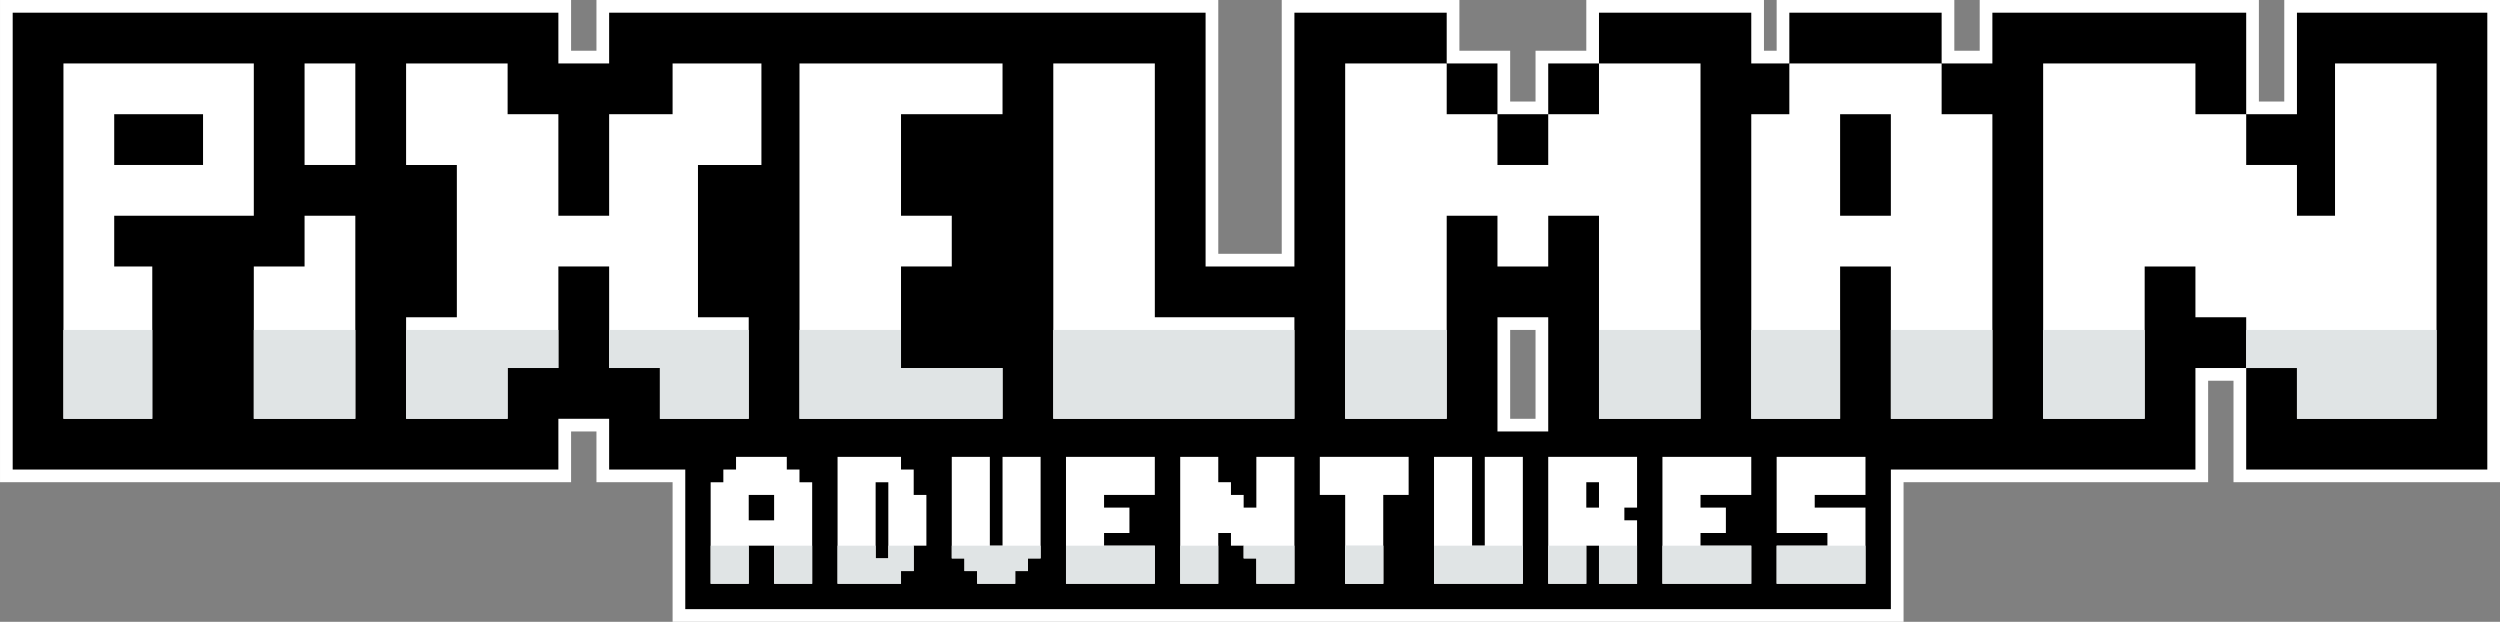 <?xml version="1.0" encoding="UTF-8"?>
<!-- COPYRIGHT RobotoSkunk 2021 -->

<svg xmlns="http://www.w3.org/2000/svg" shape-rendering="geometricPrecision" viewBox="0 0 3124.43 777.14">
	<rect x="0" y="0" width="3124.43" height="777.14" fill="#808080" stroke="none"/>
	<g>
		<g>
			<path fill="#FFFFFF" d="M2854.81 0l0 126.88 -31.72 0 0 -126.88 -348.92 0 0 63.44 -31.72 0 0 -63.44 -222.04 0 0 63.44 -15.86 0 0 -63.44 -222.04 0 0 63.44 -63.44 0 0 63.44 -31.72 0 0 -63.44 -63.44 0 0 -63.44 -222.04 0 0 317.2 -79.3 0 0 -317.2 -777.14 0 0 63.44 -31.72 0 0 -63.44 -713.7 0 0 602.68 713.7 0 0 -63.44 31.72 0 0 63.44 95.16 0 0 174.46 1538.42 0 0 -174.46 380.64 0 0 -126.88 31.72 0 0 126.88 333.06 0 0 -602.68 -269.62 0zm-967.46 412.36l31.72 0 0 111.02 -31.72 0 0 -111.02z"/>
			<path fill="#000000" d="M2870.67 15.86l0 126.88 -63.44 0 0 -126.88 -317.2 0 0 63.44 -63.44 0 0 -63.44 -190.32 0 0 63.44 -47.58 0 0 -63.44 -190.32 0 0 63.44 -63.44 0 0 63.44 -63.44 0 0 -63.44 -63.44 0 0 -63.44 -190.32 0 0 317.2 -111.02 0 0 -317.2 -745.42 0 0 63.44 -63.44 0 0 -63.44 -681.98 0 0 570.96 681.98 0 0 -63.44 63.44 0 0 63.44 95.16 0 0 174.46 1506.71 0 0 -174.46 380.64 0 0 -126.88 63.44 0 0 126.88 301.34 0 0 -570.96 -237.9 0zm-999.18 380.64l63.44 0 0 142.74 -63.44 0 0 -142.74z"/>
		</g>
		<g id="PixelMan">
			<g>
				<g>
					<path fill="#FFFFFF" d="M2363.15 523.38l126.88 0 0 -380.64 -63.44 0 0 -63.44 -190.32 0 0 63.44 -47.58 0 0 380.64 111.02 0 0 -190.32 63.44 0 0 190.32zm-63.44 -380.64l63.44 0 0 126.88 -63.44 0 0 -126.88zm0 0l0 0 0 0z"/>
				</g>
				<polygon fill="#FFFFFF" points="2743.79,79.3 2680.35,79.3 2553.47,79.3 2553.47,523.38 2680.35,523.38 2680.35,333.06 2743.79,333.06 2743.79,396.5 2807.23,396.5 2807.23,459.94 2870.67,459.94 2870.67,523.38 3045.13,523.38 3045.13,269.62 3045.13,79.3 2918.25,79.3 2918.25,269.62 2870.67,269.62 2870.67,206.18 2807.23,206.18 2807.23,142.74 2743.79,142.74 "/>
				<polygon fill="#FFFFFF" points="380.64,333.06 317.2,333.06 317.2,523.38 444.08,523.38 444.08,333.06 444.08,269.62 380.64,269.62 "/>
				<rect fill="#FFFFFF" x="380.64" y="79.3" width="63.44" height="126.88"/>
				<polygon fill="#FFFFFF" points="1681.16,523.38 1808.05,523.38 1808.05,269.62 1871.49,269.62 1871.49,333.06 1934.93,333.06 1934.93,269.62 1998.37,269.62 1998.37,523.38 2125.25,523.38 2125.25,79.3 1998.37,79.3 1998.37,142.74 1934.93,142.74 1934.93,206.18 1871.49,206.18 1871.49,142.74 1808.05,142.74 1808.05,79.3 1681.16,79.3 "/>
				<path fill="#FFFFFF" d="M142.74 269.62l174.46 0 0 -190.32 -237.9 0 0 444.08 111.02 0 0 -190.32 -47.58 0 0 -63.44zm0 -126.88l111.02 0 0 63.44 -111.02 0 0 -63.44z"/>
				<polygon fill="#FFFFFF" points="1316.38,523.38 1617.72,523.38 1617.72,396.5 1443.27,396.5 1443.27,79.3 1316.38,79.3 "/>
				<path fill="#FFFFFF" d="M1252.94 523.38l0 -63.44 -126.88 0 0 -126.88 63.44 0 0 -63.44 -63.44 0 0 -126.88 126.88 0 0 -63.44 -126.88 0 -126.88 0c0,148.03 0,296.05 0,444.08 84.59,0 169.17,0 253.76,0z"/>
				<path fill="#FFFFFF" d="M507.52 523.38l126.88 0 0 -63.44 63.44 0 0 -126.88 63.44 0 0 126.88 63.44 0 0 63.44 111.02 0c0,-42.29 0,-84.59 0,-126.88l-63.44 0 0 -190.32 79.3 0 0 -126.88 -111.02 0 0 63.44 -79.3 0 0 126.88 -63.44 0 0 -126.88 -63.44 0 0 -63.44 -126.88 0 0 126.88 63.44 0 0 190.32 -63.44 0c0,42.29 0,84.59 0,126.88z"/>
			</g>
			<g>
				<polygon fill="#E0E4E5" points="2807.23,412.36 2807.23,459.94 2870.67,459.94 2870.67,523.38 3045.13,523.38 3045.13,412.36 "/>
				<rect fill="#E0E4E5" x="2553.47" y="412.36" width="126.88" height="111.02"/>
				<rect fill="#E0E4E5" x="2363.15" y="412.36" width="126.88" height="111.02"/>
				<rect fill="#E0E4E5" x="2188.69" y="412.36" width="111.02" height="111.02"/>
				<rect fill="#E0E4E5" x="1316.38" y="412.36" width="301.34" height="111.02"/>
				<path fill="#E0E4E5" d="M1252.94 523.38l0 -63.44 -126.88 0 0 -47.58 -126.88 0 0 111.02c84.59,0 169.17,0 253.76,0z"/>
				<rect fill="#E0E4E5" x="317.2" y="412.36" width="126.88" height="111.02"/>
				<rect fill="#E0E4E5" x="79.3" y="412.36" width="111.02" height="111.02"/>
				<polygon fill="#E0E4E5" points="507.52,523.38 634.4,523.38 634.4,459.94 697.84,459.94 697.84,412.36 507.52,412.36 "/>
				<polygon fill="#E0E4E5" points="761.28,459.94 824.72,459.94 824.72,523.38 935.74,523.38 935.74,412.36 761.28,412.36 "/>
				<rect fill="#E0E4E5" x="1681.16" y="412.36" width="126.88" height="111.02"/>
				<rect fill="#E0E4E5" x="1998.37" y="412.36" width="126.88" height="111.02"/>
			</g>
		</g>
		<g id="Adventures">
			<g>
				<path fill="#FFFFFF" d="M1570.15 634.4l-15.86 0 0 -15.86 -15.86 0 0 -15.86 -15.86 0 0 -31.72 -47.58 0c0,52.87 0,105.73 0,158.6l47.58 0 0 -63.44 15.86 0 0 15.86 15.86 0 0 15.86 15.86 0 0 31.72 47.58 0c0,-52.87 -0,-105.73 -0,-158.6l-47.58 0 0 63.44z"/>
				<path fill="#FFFFFF" d="M1839.77 681.98l0 -111.02 -47.58 0 0 158.6 111.02 0c0,-52.87 0,-105.73 0,-158.6l-47.58 0 0 111.02 -15.86 0z"/>
				<path fill="#FFFFFF" d="M1332.24 729.56l111.02 0 0 -47.58 -63.44 0 0 -15.86 31.72 0 0 -31.72 -31.72 0 0 -15.86 63.44 0 0 -47.58 -111.02 0c0,52.87 0,105.73 0,158.6z"/>
				<path fill="#FFFFFF" d="M1998.37 570.96l-63.44 0 0 111.02 0 47.58 47.58 0 0 -47.58 15.86 0 0 47.58 47.58 0 -0 -79.3 -15.86 0 0 -15.86 15.86 0 0 -63.44 -47.58 0zm0 63.44l-15.86 0 0 -31.72 15.86 0 0 31.72z"/>
				<path fill="#FFFFFF" d="M1141.92 586.82l-15.86 0 0 -15.86 -79.3 0c0,52.87 0,105.73 0,158.6l79.3 0 0 -15.86 15.86 0 0 -31.72 15.86 0 0 -63.44 -15.86 0 0 -31.72zm-47.58 15.86l15.86 0 0 95.16 -15.86 0 0 -95.16z"/>
				<path fill="#FFFFFF" d="M999.18 586.82l-15.86 0 0 -15.86 -63.44 0 0 15.86 -15.86 0 0 15.86 -15.86 0c0,42.3 0,84.59 0,126.88l47.58 0 0 -47.58 31.72 0 0 47.58 47.58 0 0 -126.88 -15.86 0 0 -15.86zm-31.72 63.44l-31.72 0 0 -31.72 31.72 0 0 31.72z"/>
				<path fill="#FFFFFF" d="M2077.67 729.56l111.02 0 0 -47.58 -63.44 0 0 -15.86 31.72 0 0 -31.72 -31.72 0 0 -15.86 63.44 0 0 -47.58 -111.02 0c0,52.87 0,105.73 0,158.6z"/>
				<path fill="#FFFFFF" d="M2220.41 666.12l63.44 0 0 15.86 -63.44 0 0 47.58 111.02 0c0,-31.72 0,-63.44 0,-95.16l-63.44 0 0 -15.86 63.44 0 0 -47.58 -111.02 0c0,31.72 0,63.44 0,95.16z"/>
				<polygon fill="#FFFFFF" points="1649.45,618.54 1681.16,618.54 1681.16,729.56 1728.75,729.56 1728.75,618.54 1760.47,618.54 1760.47,570.96 1649.45,570.96 "/>
				<path fill="#FFFFFF" d="M1237.08 681.98l0 -111.02 -47.58 0c0,42.29 -0,84.59 -0,126.88l15.86 0 0 15.86 15.86 0 0 15.86 47.58 0 0 -15.86 15.86 0 0 -15.86 15.86 0 0 -126.88 -47.58 0 0 111.02 -15.86 0z"/>
				<rect fill="#E0E4E5" x="1681.17" y="681.98" width="47.58" height="47.58"/>
			</g>
			<g>
				<rect fill="#E0E4E5" x="1474.99" y="681.98" width="47.58" height="47.58"/>
				<polygon fill="#E0E4E5" points="1570.15,729.56 1617.73,729.56 1617.73,681.98 1554.28,681.98 1554.28,697.84 1570.15,697.84 "/>
				<rect fill="#E0E4E5" x="1681.17" y="681.98" width="47.58" height="47.58"/>
				<rect fill="#E0E4E5" x="1934.93" y="681.98" width="47.58" height="47.58"/>
				<rect fill="#E0E4E5" x="1998.37" y="681.98" width="47.58" height="47.58"/>
				<rect fill="#E0E4E5" x="2077.67" y="681.98" width="111.02" height="47.58"/>
				<rect fill="#E0E4E5" x="2220.41" y="681.98" width="111.02" height="47.58"/>
				<rect fill="#E0E4E5" x="1792.19" y="681.98" width="111.02" height="47.58"/>
				<rect fill="#E0E4E5" x="1332.24" y="681.98" width="111.02" height="47.58"/>
				<rect fill="#E0E4E5" x="967.46" y="681.98" width="47.58" height="47.58"/>
				<rect fill="#E0E4E5" x="888.16" y="681.98" width="47.58" height="47.58"/>
				<polygon fill="#E0E4E5" points="1189.5,697.84 1205.36,697.84 1205.36,713.7 1221.22,713.7 1221.22,729.56 1268.8,729.56 1268.8,713.7 1284.66,713.7 1284.66,697.84 1300.52,697.84 1300.52,681.98 1189.5,681.98 "/>
				<polygon fill="#E0E4E5" points="1110.2,697.84 1094.34,697.84 1094.34,681.98 1046.76,681.98 1046.76,729.56 1126.06,729.56 1126.06,713.7 1141.92,713.7 1141.92,681.98 1110.2,681.98 "/>
			</g>
		</g>
	</g>
</svg>
